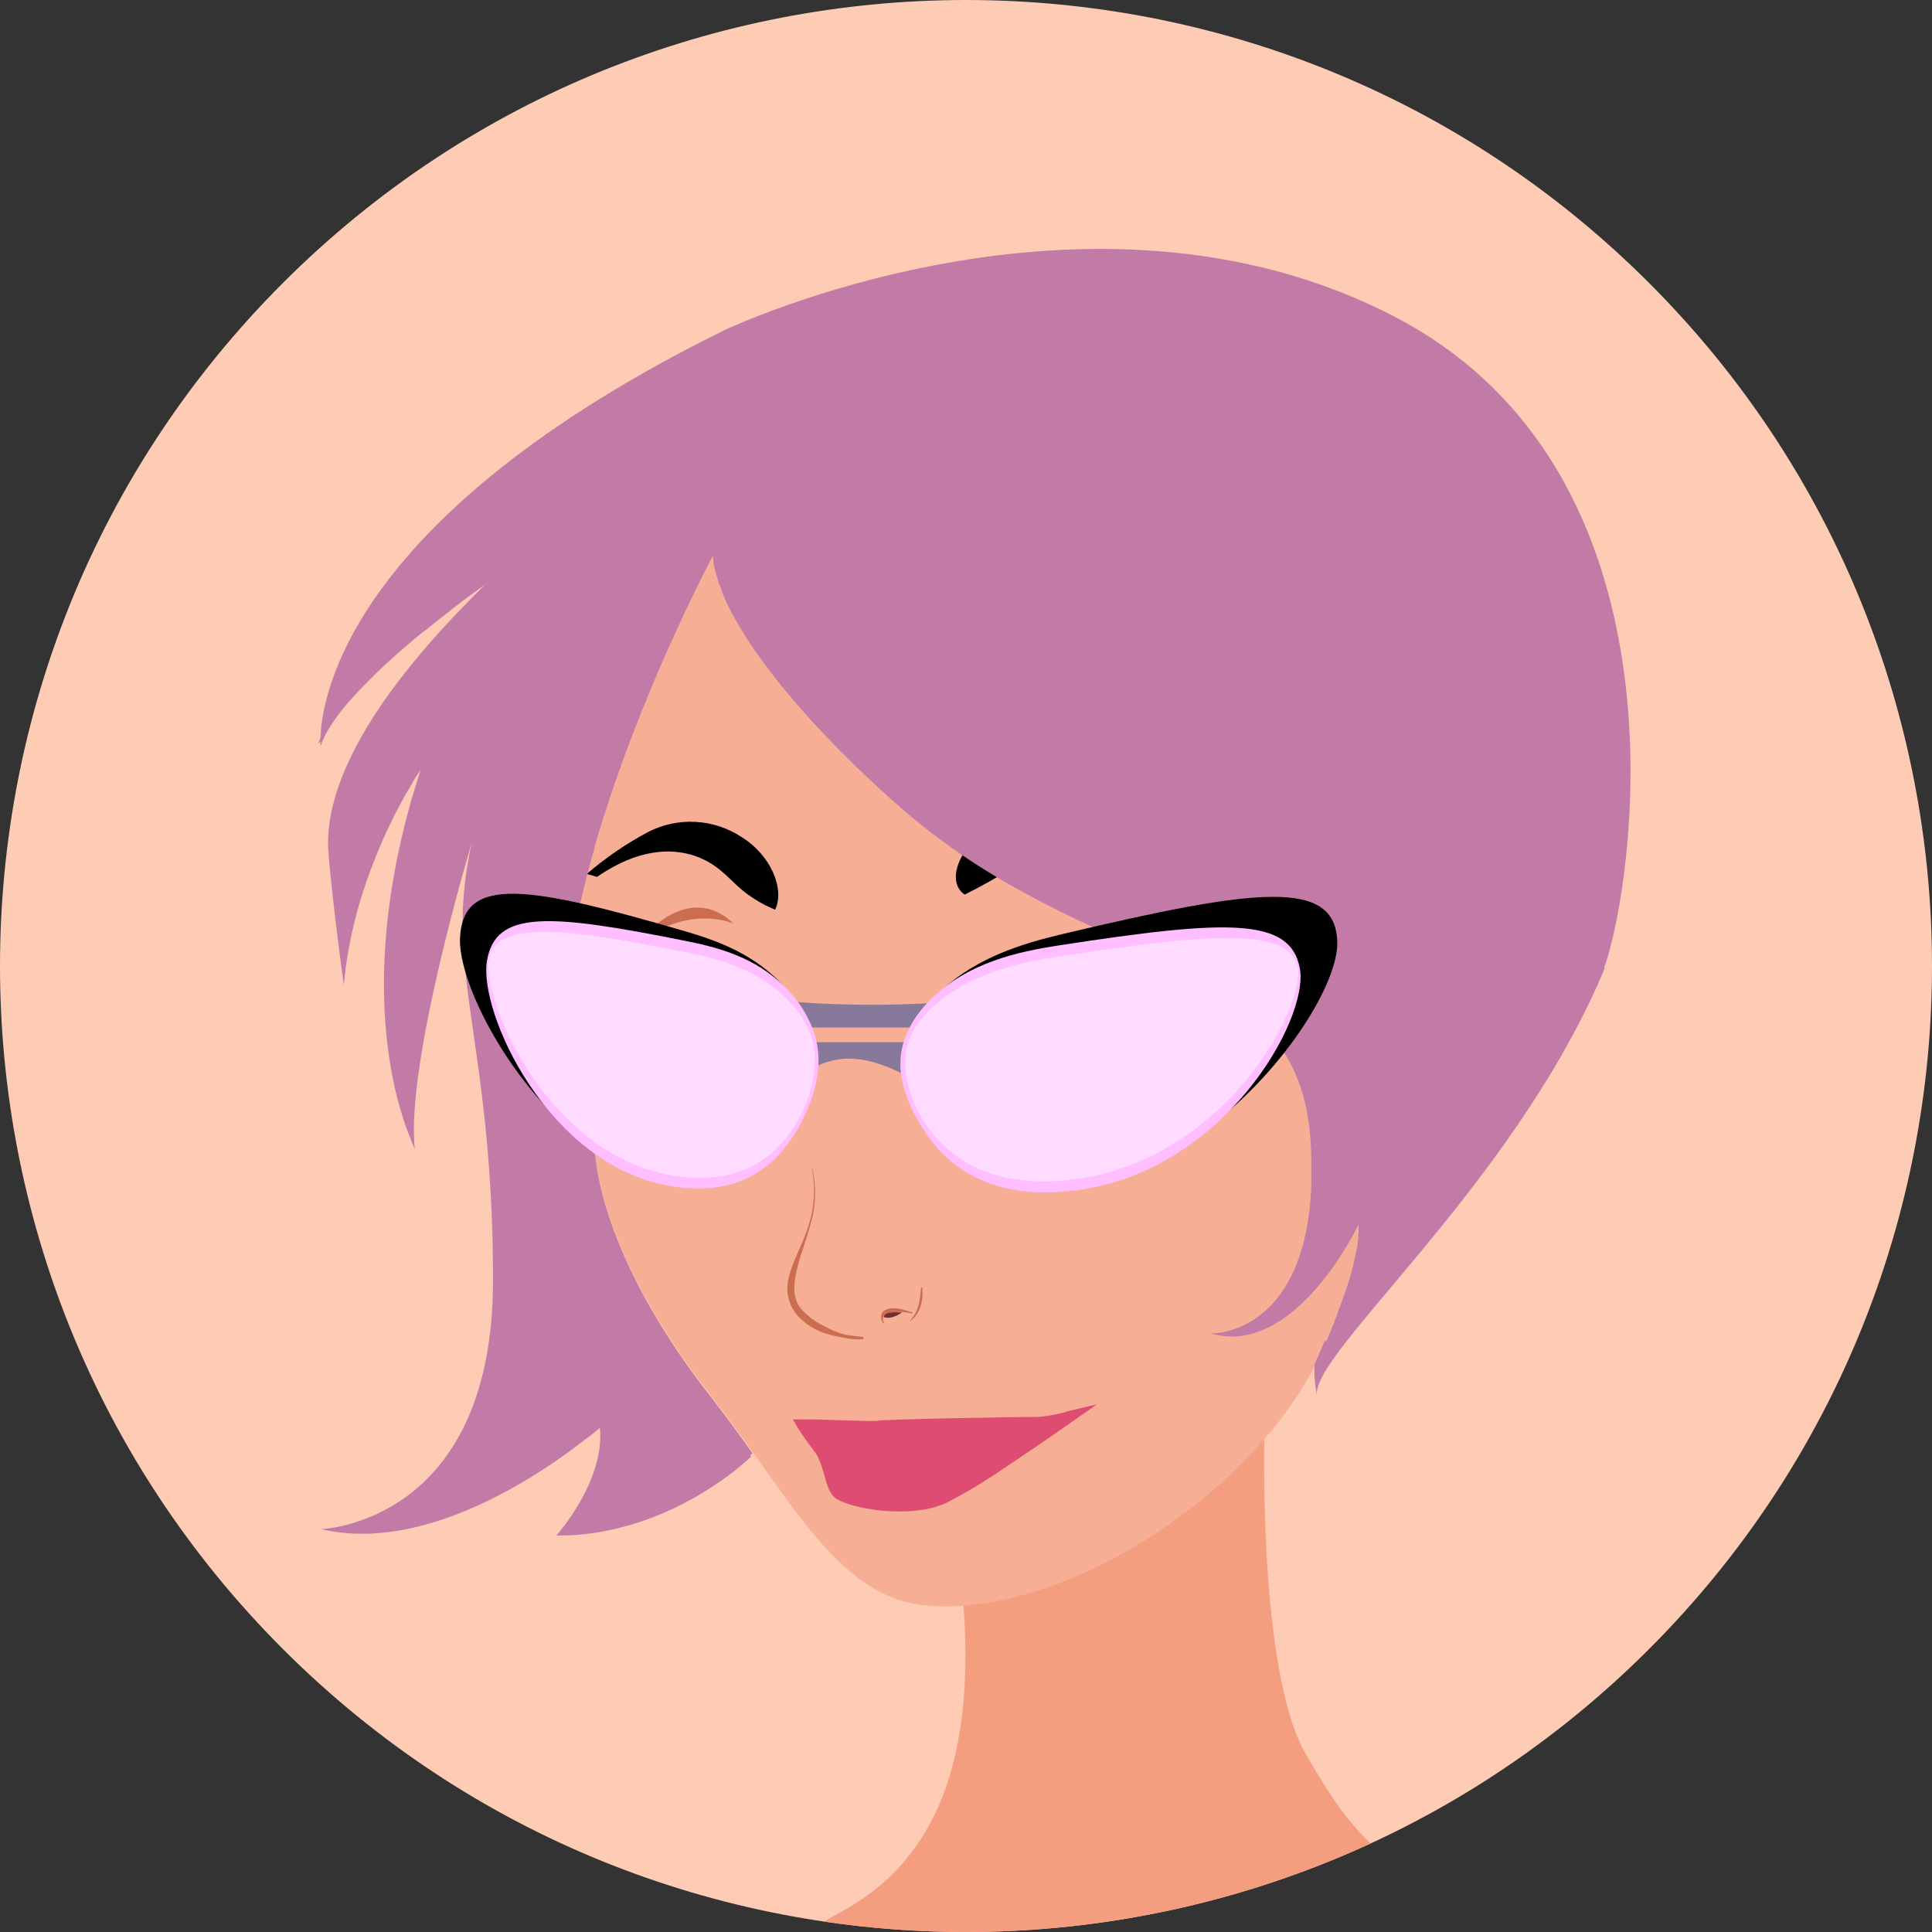 <svg width="65" height="65" viewBox="0 0 65 65" fill="none" xmlns="http://www.w3.org/2000/svg">
<rect x="0" y="0" width="65" height="65" fill="#333333" stroke="none"/>
<g clip-path="url(#clip0_1_14100)">
<path d="M55.481 55.481C68.173 42.789 68.173 22.211 55.481 9.519C42.789 -3.173 22.211 -3.173 9.519 9.519C-3.173 22.211 -3.173 42.789 9.519 55.481C22.211 68.173 42.789 68.173 55.481 55.481Z" fill="#FECBB4"/>
<path d="M46.118 62.019C45.361 61.321 44.74 60.417 43.927 59.006C42.285 56.155 42.545 47.951 42.545 47.951L32.353 53.305C33.036 60.043 30.885 62.892 28.38 64.274C28.18 64.385 27.961 64.511 27.73 64.65C33.985 65.574 40.373 64.66 46.118 62.019Z" fill="#F49E7F"/>
<path d="M50.441 31.805C50.271 31.684 49.623 31.503 49.446 31.463C49.876 28.086 50.952 21.819 46.289 16.849C41.049 11.26 33.887 11.26 29.955 12.22C26.023 13.18 21.395 17.112 20.434 21.392C19.472 25.673 20.08 26.964 19.643 28.355C19.206 29.745 18.433 31.636 19.472 33.709C19.802 35.154 19.974 36.631 19.984 38.113C19.984 40.446 21.366 43.727 23.957 47.009C26.549 50.29 28.117 53.721 31.131 54.012C35.709 54.444 42.215 50.319 44.432 45.555C45.053 44.157 45.545 42.706 45.901 41.218C46.627 41.352 47.212 40.877 47.717 40.111C48.366 39.139 49.208 38.492 49.856 37.585C50.831 36.212 51.866 32.842 50.441 31.805Z" fill="#F6AE94"/>
<path d="M21.663 21.18C22.089 19.903 22.857 18.766 23.884 17.894C25.869 16.227 28.742 15.455 31.309 15.622C32.663 15.711 34.296 16.049 35.507 16.693C37.728 17.872 38.971 19.132 39.362 21.676C39.533 22.745 39.523 23.838 39.721 24.904C39.757 25.099 40.618 27.589 40.985 27.271C40.985 27.271 39.496 28.566 39.301 28.566C39.106 28.566 20 29.279 20 29.279L19.547 29.021C19.547 29.021 20.843 27.207 20.913 25.775C20.977 24.224 21.152 22.627 21.663 21.18Z" fill="#F6AE94"/>
<path d="M26.861 42.467C26.861 42.467 26.904 42.942 27.596 43.029C27.892 43.085 28.199 43.033 28.46 42.882C28.722 42.731 28.921 42.492 29.02 42.207C29.278 41.602 29.798 38.407 29.625 34.91L27.034 34.953C27.034 34.953 27.509 38.581 27.422 39.746C27.334 40.911 26.861 42.467 26.861 42.467Z" fill="#F6AE94"/>
<path d="M27.019 41.791C27.218 41.644 27.455 41.554 27.702 41.531C28.043 41.531 29.314 42.021 29.314 42.021L29.485 41.679C29.485 41.679 28.161 41.167 27.7 41.167C27.523 41.175 27.353 41.234 27.21 41.338L27.019 41.791Z" fill="#F6AE94"/>
<path d="M35.091 37.667C35.091 37.968 35.001 38.262 34.834 38.513C34.667 38.763 34.429 38.958 34.151 39.073C33.873 39.188 33.567 39.218 33.272 39.16C32.977 39.101 32.706 38.956 32.493 38.743C32.28 38.53 32.135 38.259 32.076 37.964C32.017 37.669 32.047 37.363 32.163 37.084C32.278 36.806 32.473 36.569 32.723 36.401C32.974 36.234 33.268 36.145 33.569 36.145C33.972 36.145 34.359 36.305 34.645 36.591C34.93 36.876 35.091 37.263 35.091 37.667Z" fill="#F6AE94"/>
<path d="M27.184 37.578C27.251 38.362 26.79 39.042 26.159 39.093C25.529 39.145 24.964 38.554 24.895 37.77C24.827 36.986 25.29 36.306 25.92 36.253C26.55 36.2 27.119 36.788 27.184 37.578Z" fill="#F6AE94"/>
<path d="M45.038 43.012C43.466 45.753 40.574 47.048 38.583 45.905C36.591 44.763 36.248 41.613 37.821 38.871C39.394 36.13 42.284 34.835 44.276 35.978C46.267 37.12 46.611 40.27 45.038 43.012Z" fill="#F6AE94"/>
<path d="M24.919 40.32C24.019 37.633 21.769 35.759 19.882 36.118C19.954 36.777 19.992 37.441 19.995 38.104C19.995 40.175 21.084 42.993 23.141 45.897C25.025 45.507 25.821 43.013 24.919 40.32Z" fill="#F6AE94"/>
<path d="M20.192 33.879C20.192 33.879 19.545 29.279 21.164 28.566C22.783 27.854 24.792 28.696 24.792 28.696L25.892 30.063L26.022 30.517C26.022 30.517 26.669 33.366 26.476 37.966L24.597 36.475C24.597 36.475 23.043 34.92 22.718 34.856C22.394 34.791 21.099 34.792 21.099 34.792L20.192 33.879Z" fill="#F6AE94"/>
<path d="M33.017 37.635C33.017 37.635 31.723 30.898 33.277 28.826C34.831 26.754 37.358 26.947 37.358 26.947L40.079 27.206C40.079 27.206 42.605 27.919 43.122 28.501C43.122 28.501 43.122 32.259 41.438 35.691L33.017 37.635Z" fill="#F6AE94"/>
<path d="M26.702 42.913C26.668 43.063 27.179 43.37 27.276 43.411C27.959 43.707 28.733 43.34 29.379 43.114C29.956 42.913 30.877 43.432 30.962 43.748C30.962 43.748 30.991 44.122 30.761 44.18C30.53 44.238 27.105 44.209 27.105 44.209L26.731 43.978L26.588 43.432C26.588 43.432 26.702 42.914 26.702 42.913Z" fill="#F6AE94"/>
<path d="M26.646 43.331C26.646 43.331 26.863 43.934 27.769 43.891C28.674 43.849 29.238 43.416 29.54 43.331C29.842 43.246 30.922 43.546 30.879 43.891L30.792 44.233C30.792 44.233 30.28 46.522 29.238 46.566C28.196 46.611 28.372 45.094 27.639 44.752C27.639 44.752 26.646 44.151 26.646 43.331Z" fill="#F6AE94"/>
<path d="M29.971 51.233C29.971 51.233 31.353 51.318 31.74 51.233C31.74 51.233 31.525 51.967 31.093 51.924C30.661 51.882 29.971 51.233 29.971 51.233Z" fill="#F6AE94"/>
<path d="M26.04 47.217L25.782 47.827C25.782 47.827 25.22 47.217 26.04 47.217Z" fill="#F6AE94"/>
<path d="M38.091 46.957L38.566 47.692C38.566 47.692 39.126 47.044 38.091 46.957Z" fill="#F6AE94"/>
<path d="M36.516 30.445C36.516 30.445 38.395 29.603 40.921 30.898C40.921 30.898 38.524 28.696 36.516 30.445Z" fill="#CB6D50"/>
<path d="M24.682 31.077C24.682 31.077 23.244 30.394 21.464 31.721C21.464 31.721 23.09 29.55 24.682 31.077Z" fill="#CB6D50"/>
<path d="M49.813 32.283L49.453 32.625C49.068 32.857 48.237 34.075 48.237 34.075L47.755 34.823L47.739 34.809C47.482 35.045 46.962 36.255 46.962 36.255L46.99 36.34L46.962 36.364C46.987 36.396 47.01 36.43 47.031 36.465L47.128 36.77C47.144 37.075 47.055 37.376 46.877 37.624C46.877 37.624 47.61 37.365 47.762 36.847C47.796 36.695 47.79 36.536 47.745 36.387C47.7 36.237 47.618 36.102 47.505 35.993C47.582 35.812 47.659 35.652 47.719 35.537C47.763 35.444 47.839 35.369 47.932 35.326C48.026 35.283 48.132 35.274 48.231 35.301L48.049 35.131L48.124 35.154C48.016 34.939 48.534 34.42 48.534 34.42L48.522 34.408C48.718 34.56 48.944 34.702 48.944 34.702C48.944 34.702 48.728 34.118 48.944 33.773C49.103 33.52 49.528 33.26 49.743 33.149C50.008 33.429 50.237 33.74 50.426 34.075C50.426 34.075 50.115 32.599 49.813 32.283ZM48.259 36.709L48.389 35.974C48.389 35.974 48.086 36.14 48.259 36.702V36.709ZM48.754 37.184C49.209 36.319 48.992 35.737 48.992 35.737C48.87 36.209 48.791 36.691 48.754 37.177V37.184ZM50.008 34.57C50.223 35.154 49.791 36.816 49.791 36.816C50.483 35.629 50.373 34.7 50.373 34.7L50.008 34.57Z" fill="#E88665"/>
<path d="M27.451 44.294C27.451 44.294 28.286 44.807 28.66 44.785C28.816 44.761 28.963 44.695 29.083 44.593C29.204 44.492 29.294 44.359 29.344 44.209C29.344 44.209 28.199 44.496 27.451 44.294Z" fill="#F6AE94"/>
<path d="M27.317 39.319C27.452 40.015 27.393 40.734 27.147 41.399C26.964 41.946 26.651 42.457 26.528 43.022C26.474 43.247 26.476 43.483 26.536 43.707C26.596 43.931 26.71 44.136 26.87 44.305C27.115 44.554 27.415 44.743 27.746 44.855C27.959 44.923 28.176 44.973 28.397 45.005C28.602 45.056 28.813 45.073 29.024 45.056C29.032 45.054 29.039 45.049 29.044 45.042C29.049 45.035 29.052 45.027 29.052 45.019C29.052 45.01 29.049 45.002 29.044 44.995C29.039 44.989 29.032 44.984 29.024 44.981C28.826 44.947 28.624 44.942 28.426 44.903C28.194 44.84 27.972 44.748 27.763 44.629C27.454 44.491 27.178 44.289 26.954 44.037C26.636 43.657 26.708 43.16 26.81 42.716C26.935 42.173 27.152 41.659 27.288 41.119C27.453 40.532 27.468 39.913 27.331 39.319H27.317Z" fill="#CB6D50"/>
<path d="M29.735 44.496C29.627 44.231 29.827 44.173 30.049 44.154C30.26 44.126 30.476 44.138 30.683 44.19C30.703 44.19 30.712 44.163 30.691 44.156C30.423 44.069 30.139 43.963 29.858 44.043C29.623 44.112 29.6 44.315 29.699 44.506C29.709 44.527 29.743 44.506 29.735 44.493V44.496Z" fill="#CB6D50"/>
<path d="M30.626 44.443C30.968 44.211 31.07 43.726 31.031 43.334C31.031 43.329 31.029 43.324 31.025 43.32C31.021 43.316 31.016 43.314 31.01 43.314C31.005 43.314 31 43.316 30.996 43.32C30.992 43.324 30.99 43.329 30.99 43.334C30.94 43.763 30.927 44.098 30.616 44.429C30.614 44.431 30.613 44.433 30.612 44.435C30.612 44.437 30.613 44.44 30.614 44.441C30.615 44.443 30.617 44.444 30.62 44.445C30.622 44.445 30.624 44.444 30.626 44.443Z" fill="#CB6D50"/>
<path d="M29.733 44.313C29.733 44.313 29.7 44.096 30.337 44.161C30.337 44.161 30.013 44.411 29.733 44.313Z" fill="#742E2C"/>
<path d="M26.53 47.548C26.53 47.548 27.403 46.797 28.037 46.681C28.44 46.607 28.759 46.962 29.144 47.003C29.595 47.051 29.981 46.786 30.428 46.768C31.089 46.739 31.436 46.833 32.76 47.091C34.084 47.349 37.269 47.374 37.556 47.347C37.556 47.347 35.713 48.382 35.196 48.382C34.678 48.382 31.164 48.724 31.021 48.756C30.877 48.788 29.207 48.671 28.891 48.671L26.53 47.548Z" fill="#F6AE94"/>
<path d="M35.998 47.461C35.64 47.575 35.27 47.646 34.895 47.671C33.89 47.671 29.685 47.755 29.574 47.796C29.463 47.837 27.564 47.755 27.453 47.755H26.672C26.883 48.12 27.119 48.469 27.377 48.802C27.403 48.833 27.425 48.865 27.447 48.898L27.468 48.934C27.482 48.956 27.495 48.978 27.507 49L27.529 49.046C27.54 49.067 27.55 49.087 27.558 49.11C27.567 49.126 27.574 49.142 27.581 49.159L27.605 49.221C27.762 49.637 27.811 50.112 28.049 50.351C28.419 50.729 30.578 51.147 31.842 50.562C32.514 50.212 33.163 49.822 33.786 49.393L33.798 49.385L33.977 49.265L34.022 49.236L34.213 49.108L34.404 48.98L34.435 48.958L34.633 48.824L34.845 48.681L34.867 48.667L35.26 48.396L35.453 48.262C35.836 47.998 36.174 47.758 36.428 47.579H36.439L36.656 47.424L36.809 47.314L36.821 47.304L36.847 47.287L36.885 47.26L36.903 47.246C36.903 47.246 36.475 47.355 35.998 47.461Z" fill="#DE4D71"/>
<path d="M32.454 30.098C33.252 29.701 34.021 29.247 34.756 28.742C35.477 28.187 36.312 27.8 37.2 27.608C38.442 27.355 40.349 27.234 43.075 28.438C43.245 28.438 43.433 28.43 43.614 28.438C42.406 27.767 41.126 27.234 39.798 26.849C37.549 26.204 35.499 26.53 33.938 27.362C32.331 28.231 31.748 29.608 32.454 30.098Z" fill="black"/>
<path d="M33.348 29.562C32.981 29.774 32.684 29.933 32.546 30.005C32.467 29.927 32.409 29.832 32.376 29.727C32.342 29.623 32.334 29.512 32.353 29.403C32.412 28.831 33.036 28.037 34.035 27.494C34.417 27.289 34.817 27.12 35.231 26.991C36.714 26.547 38.297 26.563 39.771 27.038C40.948 27.4 42.081 27.89 43.151 28.5H43.061C41.011 27.475 39.156 27.304 37.766 27.466C36.722 27.574 35.725 27.957 34.877 28.575L34.693 28.706C34.258 29.014 33.808 29.299 33.345 29.56L33.348 29.562Z" fill="black"/>
<path d="M26.079 30.606C25.554 30.393 25.077 30.078 24.675 29.678C24.317 29.337 23.961 28.971 23.258 28.756C22.574 28.568 21.508 28.524 20.084 29.502C19.969 29.466 19.853 29.434 19.742 29.403C20.372 28.861 21.059 28.39 21.792 27.998C22.287 27.741 22.842 27.621 23.399 27.651C23.957 27.681 24.496 27.86 24.96 28.168C25.929 28.773 26.411 29.9 26.079 30.606Z" fill="black"/>
<path d="M25.506 30.233C25.665 30.329 25.829 30.415 25.998 30.49C26.069 30.272 26.081 30.039 26.036 29.815C25.939 29.274 25.505 28.647 24.9 28.278C24.685 28.14 24.456 28.025 24.217 27.936C23.825 27.794 23.406 27.74 22.991 27.777C22.575 27.814 22.173 27.941 21.812 28.15C21.174 28.517 20.579 28.954 20.037 29.451L20.097 29.468C21.17 28.654 22.186 28.483 22.939 28.601C23.568 28.71 24.144 29.021 24.581 29.487L24.692 29.596C24.939 29.839 25.214 30.052 25.51 30.232L25.506 30.233Z" fill="black"/>
<path d="M37.236 37.635L38.468 38.282C38.468 38.282 40.217 37.375 41.382 36.857L41.512 35.303L37.301 37.375L37.236 37.635Z" fill="black"/>
<path d="M41.282 33.219C41.282 33.219 42.886 32.266 43.373 30.956C43.373 30.956 43.25 32.648 41.306 33.974L41.282 33.219Z" fill="black"/>
<path d="M41.76 33.614C42.137 33.301 42.433 32.901 42.622 32.449C42.622 32.449 40.895 30.98 37.829 31.282C34.763 31.584 33.73 35.083 33.166 37.285L36.145 36.248L41.76 33.614Z" fill="black"/>
<path d="M33.478 36.948C33.767 35.868 34.148 34.683 34.751 33.682C35.559 32.338 36.574 31.624 37.853 31.497C38.119 31.47 38.386 31.456 38.654 31.456C40.671 31.456 41.968 32.244 42.361 32.519C42.184 32.866 41.941 33.176 41.645 33.429L36.063 36.041L33.478 36.948Z" fill="black"/>
<path d="M37.552 32.324C35.09 32.647 33.666 35.57 33.017 37.7C33.456 37.594 33.904 37.529 34.356 37.507C35.323 37.736 36.312 37.863 37.306 37.886H37.357C38.264 38.014 38.134 37.886 38.134 37.886C39.106 37.626 40.078 37.302 40.79 36.589C41.38 35.831 41.7 34.896 41.697 33.935V33.481C40.518 32.57 39.031 32.156 37.552 32.324Z" fill="white"/>
<path d="M37.357 37.894H37.306L36.94 37.879C37.24 37.98 37.555 38.031 37.871 38.031C38.581 38.029 39.266 37.773 39.801 37.308C39.268 37.564 38.709 37.763 38.134 37.903C38.134 37.903 38.261 38.022 37.357 37.894Z" fill="url(#paint0_linear_1_14100)"/>
<path d="M40.977 34.686C40.98 33.99 40.775 33.309 40.388 32.73C39.495 32.348 38.517 32.208 37.553 32.324C36.441 32.469 35.539 33.146 34.82 34.032C34.78 34.246 34.76 34.462 34.76 34.679C34.76 36.174 35.674 37.438 36.934 37.863L37.3 37.879H37.351C38.258 38.007 38.128 37.879 38.128 37.879C38.703 37.739 39.262 37.54 39.795 37.284C40.167 36.962 40.466 36.563 40.67 36.114C40.874 35.666 40.978 35.179 40.977 34.686Z" fill="url(#paint1_linear_1_14100)"/>
<path d="M37.872 37.587C39.363 37.587 40.57 36.287 40.57 34.683C40.574 34.266 40.49 33.853 40.324 33.471C40.158 33.088 39.914 32.745 39.607 32.462C38.939 32.285 38.243 32.237 37.557 32.321C36.782 32.436 36.06 32.788 35.492 33.328C35.285 33.75 35.178 34.214 35.18 34.683C35.175 36.287 36.382 37.587 37.872 37.587Z" fill="url(#paint2_linear_1_14100)"/>
<path d="M39.779 34.686C39.779 35.819 38.925 36.736 37.871 36.736C36.817 36.736 35.963 35.819 35.963 34.686C35.963 33.554 36.817 32.637 37.871 32.637C38.925 32.637 39.779 33.554 39.779 34.686Z" fill="black"/>
<path d="M39.53 34.686C39.53 35.67 38.787 36.468 37.872 36.468C36.956 36.468 36.215 35.67 36.215 34.686C36.215 33.703 36.956 32.905 37.872 32.905C38.787 32.905 39.53 33.703 39.53 34.686Z" fill="black"/>
<path d="M39.53 34.686C39.53 35.67 38.787 36.468 37.872 36.468C36.956 36.468 36.215 35.67 36.215 34.686C36.215 33.703 36.956 32.905 37.872 32.905C38.787 32.905 39.53 33.703 39.53 34.686Z" fill="black"/>
<path d="M37.151 33.06C37.161 33.198 37.21 33.33 37.293 33.441C37.375 33.552 37.487 33.637 37.617 33.686C37.746 33.735 37.886 33.745 38.022 33.717C38.157 33.688 38.281 33.622 38.379 33.525C38.478 33.428 38.546 33.305 38.577 33.17C38.608 33.035 38.599 32.895 38.552 32.765C38.505 32.635 38.422 32.521 38.312 32.437C38.203 32.353 38.072 32.302 37.934 32.29C37.862 32.29 37.789 32.299 37.717 32.305C37.552 32.35 37.407 32.449 37.304 32.585C37.202 32.722 37.148 32.889 37.151 33.06Z" fill="white"/>
<path d="M38.245 36.697C38.239 36.769 38.213 36.838 38.169 36.896C38.125 36.953 38.065 36.997 37.997 37.021C37.929 37.045 37.855 37.048 37.784 37.031C37.714 37.014 37.65 36.976 37.601 36.923C37.551 36.87 37.519 36.804 37.506 36.733C37.494 36.661 37.503 36.588 37.532 36.521C37.56 36.455 37.608 36.398 37.669 36.358C37.729 36.319 37.8 36.297 37.872 36.297C37.923 36.299 37.973 36.311 38.019 36.332C38.065 36.353 38.107 36.383 38.141 36.42C38.176 36.457 38.203 36.501 38.221 36.548C38.238 36.596 38.246 36.646 38.245 36.697Z" fill="white"/>
<path d="M41.71 33.479C40.172 32.077 37.595 31.655 35.858 32.908C35.125 33.472 34.528 34.192 34.109 35.016C33.667 35.822 33.314 36.673 33.055 37.554L33.014 37.701H33.022C33.581 36.024 34.38 34.271 35.825 33.171C36.616 32.568 37.533 32.357 38.519 32.408C39.662 32.468 40.726 32.92 41.687 33.505C41.691 33.507 41.695 33.508 41.699 33.507C41.703 33.507 41.707 33.505 41.71 33.502C41.712 33.498 41.714 33.494 41.714 33.49C41.714 33.486 41.712 33.482 41.71 33.479ZM40.785 36.596C40.413 36.92 39.995 37.188 39.545 37.392C39.089 37.599 38.606 37.734 38.135 37.892C39.077 37.712 40.136 37.331 40.794 36.598C40.801 36.596 40.792 36.589 40.785 36.594V36.596Z" fill="black"/>
<path d="M22.205 36.663V37.31C22.205 37.31 23.177 37.822 24.149 38.477L25.119 37.764L22.205 36.663Z" fill="black"/>
<path d="M21.851 35.298C21.851 35.298 20.237 34.569 19.545 33.23C19.545 33.23 21.159 34.736 22.066 34.91L21.851 35.298Z" fill="black"/>
<path d="M21.764 35.125C21.764 35.125 21.334 35.04 20.814 34.478C20.814 34.478 20.838 32.572 22.499 31.93C23.838 31.417 24.914 32.462 25.476 33.586C25.766 34.229 25.957 34.911 26.043 35.611C26.094 35.915 26.099 37.355 26.342 37.544C26.342 37.544 24.788 36.335 24.615 36.292C24.442 36.249 21.764 35.125 21.764 35.125Z" fill="black"/>
<path d="M25.941 36.962C24.843 36.126 24.714 36.094 24.668 36.082C24.525 36.041 22.863 35.351 21.848 34.925H21.831H21.811C21.512 34.826 21.244 34.649 21.035 34.413C21.062 34.051 21.249 32.662 22.572 32.148C22.77 32.07 22.98 32.029 23.192 32.027C24.351 32.027 25.082 33.308 25.278 33.699C25.584 34.309 25.712 34.977 25.826 35.663C25.838 35.733 25.849 35.906 25.86 36.087C25.883 36.451 25.907 36.745 25.936 36.979L25.941 36.962Z" fill="black"/>
<path d="M21.683 35.173L21.747 35.433C21.912 35.993 22.175 36.519 22.525 36.987C22.953 37.541 23.281 37.741 23.891 38.022C24.687 38.395 25.762 37.467 26.418 37.959C26.223 36.593 26.158 35.173 25.316 33.879C24.229 32.215 21.942 32.194 21.683 35.173Z" fill="white"/>
<path d="M23.333 32.761C22.926 33.332 22.692 34.181 22.743 35.119C22.834 36.762 23.768 38.048 24.834 37.99C25.434 37.958 25.944 37.505 26.262 36.825C26.124 35.824 25.92 34.816 25.311 33.879C24.805 33.1 24.035 32.681 23.333 32.761Z" fill="url(#paint3_linear_1_14100)"/>
<path d="M22.996 35.103C23.075 36.533 23.888 37.65 24.814 37.599C25.42 37.566 25.924 37.037 26.18 36.275C26.06 35.427 25.765 34.612 25.314 33.884C25.146 33.602 24.921 33.358 24.653 33.167C24.386 32.977 24.082 32.844 23.76 32.777C23.253 33.236 22.942 34.114 22.996 35.103Z" fill="url(#paint4_linear_1_14100)"/>
<path d="M24.569 33.182C23.915 33.218 23.43 34.066 23.486 35.078C23.542 36.089 24.116 36.878 24.77 36.842C25.425 36.806 25.893 35.988 25.857 34.997C25.719 34.604 25.536 34.229 25.31 33.879C25.14 33.612 24.926 33.377 24.676 33.183C24.641 33.18 24.605 33.18 24.569 33.182Z" fill="black"/>
<path d="M25.7 34.955C25.747 35.833 25.326 36.571 24.757 36.601C24.188 36.632 23.689 35.947 23.641 35.064C23.594 34.181 24.014 33.448 24.583 33.416C25.151 33.383 25.65 34.077 25.7 34.955Z" fill="black"/>
<path d="M25.7 34.955C25.747 35.833 25.326 36.571 24.757 36.601C24.188 36.632 23.689 35.947 23.641 35.064C23.594 34.181 24.014 33.448 24.583 33.416C25.151 33.383 25.65 34.077 25.7 34.955Z" fill="black"/>
<path d="M24.144 33.586C24.165 33.967 24.382 34.27 24.629 34.252C24.877 34.235 25.06 33.911 25.038 33.537C25.038 33.531 25.038 33.524 25.038 33.518C24.841 33.293 24.605 33.106 24.341 32.966C24.267 33.05 24.211 33.149 24.177 33.256C24.144 33.362 24.132 33.475 24.144 33.586Z" fill="white"/>
<path d="M24.999 36.792C25.011 36.991 24.915 37.155 24.789 37.161C24.663 37.168 24.548 37.015 24.538 36.82C24.528 36.625 24.622 36.458 24.75 36.451C24.878 36.444 24.989 36.596 24.999 36.792Z" fill="white"/>
<path d="M26.199 36.242C26.105 35.656 25.943 35.083 25.716 34.534C25.417 33.839 24.94 33.094 24.204 32.797C23.94 32.68 23.649 32.635 23.362 32.666C23.074 32.698 22.8 32.805 22.568 32.977C21.937 33.475 21.736 34.343 21.685 35.102V35.17C21.779 34.415 22.016 33.575 22.667 33.11C22.895 32.955 23.162 32.865 23.437 32.849C23.713 32.833 23.988 32.891 24.233 33.018C24.952 33.347 25.398 34.005 25.707 34.712C25.921 35.23 26.073 35.772 26.158 36.326C26.252 36.866 26.271 37.426 26.394 37.959C26.394 37.978 26.428 37.975 26.426 37.959C26.385 37.383 26.309 36.81 26.199 36.242ZM23.893 38.01C23.657 37.869 23.408 37.747 23.179 37.594C22.938 37.419 22.72 37.213 22.532 36.982C22.532 36.982 22.515 36.982 22.52 36.991C22.852 37.477 23.331 37.843 23.886 38.038C23.898 38.045 23.914 38.019 23.893 38.01Z" fill="black"/>
<path d="M53.975 32.546C53.986 32.519 53.996 32.49 54.004 32.459C54.013 32.428 54.02 32.416 54.027 32.394C54.033 32.372 54.047 32.331 54.056 32.3L54.08 32.225C54.09 32.191 54.1 32.157 54.109 32.121C54.117 32.085 54.124 32.068 54.133 32.039C54.141 32.01 54.153 31.964 54.163 31.926C54.173 31.889 54.179 31.868 54.185 31.837C54.192 31.807 54.206 31.757 54.216 31.714C54.227 31.672 54.232 31.654 54.24 31.622C54.249 31.59 54.261 31.532 54.273 31.485L54.293 31.395L54.303 31.351C55.282 26.947 55.996 15.424 46.972 10.682C36.612 5.247 24.348 11.12 24.348 11.12C11.763 17.337 10.825 23.418 10.784 24.814C10.757 24.884 10.73 24.954 10.704 25.025L10.783 24.948C10.78 25.003 10.78 25.057 10.783 25.111C10.819 24.999 10.863 24.891 10.916 24.786C10.931 24.75 10.95 24.716 10.969 24.68C10.988 24.645 11.001 24.619 11.02 24.588C11.039 24.557 11.061 24.516 11.085 24.479L11.145 24.385C11.169 24.347 11.193 24.31 11.22 24.272C11.247 24.235 11.264 24.209 11.287 24.177L11.372 24.06L11.445 23.965L11.539 23.845L11.618 23.75L11.722 23.627L11.804 23.534C11.842 23.491 11.878 23.449 11.917 23.408L11.999 23.319L12.123 23.186C12.144 23.164 12.165 23.141 12.187 23.121C12.357 22.95 12.528 22.779 12.699 22.608L12.785 22.525L12.919 22.4L13.02 22.306L13.152 22.188L13.259 22.091L13.389 21.976L13.5 21.879L13.628 21.768L13.739 21.671L13.867 21.563L13.979 21.469L14.103 21.367L14.216 21.273L14.348 21.18L14.457 21.092L14.573 20.998L14.682 20.911L14.793 20.822C14.829 20.794 14.865 20.767 14.899 20.738L15.005 20.656L15.109 20.576L15.201 20.497L15.301 20.42L15.391 20.352L15.487 20.28L15.569 20.217L15.654 20.152L15.731 20.096L15.811 20.036L15.885 19.985L15.953 19.934L16.015 19.891C16.032 19.876 16.051 19.862 16.071 19.85L16.12 19.812L16.173 19.775L16.208 19.751L16.247 19.722L16.273 19.705L16.291 19.689L16.324 19.667L16.244 19.746C12.076 23.845 10.88 26.762 11.053 28.737C11.169 30.078 11.363 31.615 11.478 32.473C11.534 32.884 11.57 33.141 11.57 33.141C11.58 33.018 11.594 32.896 11.608 32.775C11.608 32.734 11.618 32.695 11.623 32.654C11.623 32.574 11.642 32.493 11.654 32.415L11.674 32.271C11.686 32.201 11.697 32.131 11.709 32.059C11.72 31.988 11.726 31.96 11.736 31.911L11.772 31.711L11.802 31.559L11.843 31.368C11.854 31.318 11.866 31.267 11.878 31.217C11.889 31.168 11.907 31.093 11.922 31.031C11.937 30.97 11.946 30.932 11.96 30.883L12.006 30.701L12.047 30.556C12.062 30.496 12.079 30.438 12.096 30.385C12.113 30.332 12.123 30.29 12.139 30.244C12.154 30.198 12.175 30.126 12.192 30.073C12.209 30.02 12.221 29.982 12.235 29.938C12.248 29.893 12.274 29.822 12.293 29.767C12.311 29.712 12.322 29.682 12.335 29.639L12.397 29.468C12.412 29.427 12.426 29.388 12.44 29.349L12.51 29.164C12.521 29.132 12.534 29.098 12.547 29.065C12.58 28.98 12.614 28.894 12.646 28.812L12.66 28.782C12.694 28.696 12.728 28.611 12.764 28.529L12.803 28.438L12.873 28.267L12.919 28.168C12.94 28.119 12.962 28.071 12.984 28.023L13.03 27.924C13.053 27.88 13.073 27.835 13.094 27.791C13.114 27.746 13.124 27.726 13.142 27.694L13.201 27.57L13.249 27.475C13.268 27.437 13.287 27.398 13.307 27.36L13.353 27.272L13.41 27.162L13.454 27.08L13.509 26.978C13.523 26.952 13.536 26.927 13.552 26.901L13.604 26.805L13.642 26.737L13.697 26.643L13.729 26.587C13.748 26.552 13.767 26.522 13.786 26.491L13.809 26.45C13.832 26.411 13.854 26.375 13.876 26.341V26.327C14.047 26.047 14.155 25.895 14.155 25.895C14.066 26.166 13.984 26.435 13.905 26.698V26.689C13.844 26.896 13.787 27.099 13.734 27.302L13.688 27.473C13.635 27.676 13.584 27.88 13.538 28.078C13.529 28.112 13.521 28.146 13.514 28.182L13.442 28.489L13.459 28.421C12.224 33.978 13.432 37.437 13.849 38.398V38.417C13.88 38.489 13.907 38.545 13.927 38.588L13.955 38.646V38.66C13.64 35.735 15.885 28.307 15.885 28.307C15.847 28.465 15.813 28.623 15.782 28.775C15.782 28.788 15.782 28.8 15.782 28.814C15.752 28.964 15.726 29.113 15.702 29.258C15.702 29.258 15.702 29.258 15.702 29.268C15.678 29.419 15.658 29.567 15.64 29.714V29.733C15.623 29.88 15.61 30.027 15.598 30.17C15.347 33.452 16.587 36.125 16.587 43.077C16.587 51.276 10.8 51.446 10.8 51.446C11.382 51.58 11.98 51.628 12.576 51.59H12.585C15.454 51.419 18.266 49.523 19.525 48.554L19.678 48.435L19.813 48.339C19.899 48.273 19.971 48.213 20.029 48.168L20.102 48.107L20.153 48.062L20.184 48.035C20.355 49.847 18.717 51.661 18.717 51.661C18.845 51.661 18.973 51.661 19.099 51.653H19.209C19.491 51.638 19.766 51.607 20.034 51.566L20.104 51.556L20.314 51.518L20.428 51.496C20.493 51.484 20.558 51.468 20.621 51.455L20.744 51.428L20.927 51.38L21.052 51.347L21.223 51.298L21.349 51.26L21.52 51.205L21.645 51.164L21.803 51.106L21.925 51.062L22.08 51.002L22.196 50.954L22.345 50.891L22.459 50.842L22.601 50.777L22.712 50.725L22.847 50.659L22.953 50.606L23.084 50.538L23.185 50.483L23.31 50.415L23.405 50.36L23.523 50.292L23.616 50.237C23.653 50.215 23.691 50.193 23.727 50.169C23.762 50.145 23.786 50.133 23.816 50.114L23.92 50.047L24.003 49.993L24.101 49.928L24.178 49.875C24.21 49.854 24.239 49.832 24.27 49.812L24.342 49.76L24.427 49.699L24.494 49.649L24.57 49.591L24.634 49.545L24.704 49.49L24.76 49.446L24.823 49.395L24.873 49.354L24.929 49.308L24.974 49.27L25.021 49.229L25.061 49.195L25.1 49.161C25.112 49.151 25.123 49.141 25.134 49.13L25.167 49.103L25.194 49.077L25.218 49.055L25.24 49.033L25.254 49.021L25.274 49H25.283L25.226 48.956L25.324 48.903C24.892 48.295 24.439 47.671 23.957 47.051C21.366 43.77 19.984 40.489 19.984 38.156C19.974 36.673 19.802 35.197 19.472 33.752C19.315 33.438 19.192 33.107 19.105 32.767C19.123 32.608 19.145 32.449 19.169 32.288L19.18 32.217C19.202 32.065 19.227 31.913 19.253 31.757L19.268 31.672C19.294 31.518 19.323 31.363 19.352 31.207L19.368 31.139C19.398 30.98 19.431 30.819 19.465 30.66C19.465 30.66 19.465 30.66 19.465 30.647C19.499 30.486 19.537 30.324 19.574 30.162C19.574 30.136 19.586 30.11 19.593 30.085C19.629 29.929 19.666 29.774 19.706 29.62C19.706 29.589 19.721 29.559 19.73 29.53C19.769 29.374 19.81 29.219 19.851 29.063L19.872 28.995C19.913 28.84 19.957 28.684 20.001 28.529V28.5C20.046 28.343 20.093 28.185 20.14 28.028C20.14 27.999 20.158 27.97 20.167 27.941C20.211 27.791 20.259 27.64 20.305 27.492C20.316 27.459 20.326 27.427 20.338 27.395L20.481 26.949L20.507 26.874L20.65 26.447L20.669 26.395L20.823 25.956C20.835 25.924 20.847 25.891 20.857 25.859C20.908 25.721 20.958 25.582 21.007 25.446L21.048 25.338C21.098 25.201 21.149 25.066 21.199 24.931L21.233 24.846L21.371 24.484C21.383 24.457 21.393 24.429 21.404 24.402C21.453 24.274 21.504 24.147 21.554 24.021L21.6 23.905C21.648 23.787 21.696 23.668 21.744 23.551L21.795 23.425L21.937 23.083C21.952 23.044 21.969 23.006 21.986 22.967C22.022 22.88 22.058 22.796 22.095 22.709C22.116 22.661 22.135 22.614 22.155 22.567L22.275 22.289C22.297 22.241 22.317 22.193 22.338 22.147L22.456 21.877C22.48 21.826 22.502 21.775 22.524 21.724C22.546 21.672 22.579 21.606 22.604 21.553C22.63 21.5 22.673 21.401 22.707 21.327L22.765 21.199C22.808 21.105 22.851 21.012 22.893 20.923C22.905 20.897 22.917 20.871 22.927 20.846C23.547 19.513 23.988 18.688 23.988 18.688C23.988 18.688 23.964 19.078 24.285 19.874V19.894C24.295 19.922 24.307 19.951 24.321 19.98C24.335 20.009 24.33 20 24.335 20.012C24.34 20.024 24.364 20.081 24.381 20.116V20.133C24.418 20.217 24.461 20.304 24.507 20.4L24.521 20.427L24.579 20.542L24.596 20.574L24.663 20.699C24.663 20.707 24.671 20.714 24.675 20.721C24.729 20.823 24.789 20.928 24.854 21.037L24.871 21.068L24.953 21.203C24.953 21.216 24.968 21.228 24.977 21.242C25.004 21.288 25.033 21.334 25.064 21.382L25.085 21.415C25.158 21.531 25.238 21.652 25.324 21.778L25.348 21.814L25.452 21.966L25.488 22.016C25.522 22.065 25.558 22.115 25.595 22.166L25.63 22.212C25.676 22.277 25.725 22.344 25.775 22.41L25.935 22.62L25.968 22.663C26.01 22.718 26.053 22.774 26.099 22.834L26.149 22.897C26.191 22.95 26.232 23.003 26.277 23.056L26.326 23.117L26.483 23.309L26.513 23.341L26.707 23.573L26.75 23.621L26.91 23.808L26.977 23.883L27.128 24.053L27.199 24.134C27.256 24.195 27.312 24.259 27.37 24.32L27.426 24.381L27.662 24.634L27.706 24.679C27.771 24.749 27.84 24.82 27.908 24.89L27.992 24.976L28.163 25.157L28.255 25.251L28.45 25.444L28.528 25.523L28.81 25.799L28.848 25.835L29.104 26.081L29.203 26.173L29.415 26.371L29.526 26.474L29.748 26.679L29.85 26.773C29.959 26.872 30.07 26.973 30.192 27.073C36.582 32.773 43.708 31.866 44.096 38.431C44.106 38.586 44.113 38.736 44.116 38.885C44.116 38.909 44.116 38.934 44.116 38.957C44.116 39.097 44.116 39.232 44.116 39.365V39.449C44.116 39.58 44.116 39.708 44.116 39.833C44.116 39.855 44.116 39.876 44.116 39.9C44.116 40.011 44.106 40.122 44.097 40.229C44.097 40.25 44.097 40.272 44.097 40.292C44.089 40.405 44.077 40.513 44.067 40.619C44.067 40.651 44.067 40.684 44.055 40.716C44.043 40.815 44.031 40.912 44.017 41.006C44.017 41.041 44.005 41.075 44 41.109C43.986 41.191 43.973 41.271 43.957 41.35C43.957 41.389 43.942 41.427 43.935 41.466C43.92 41.532 43.906 41.597 43.891 41.661C43.891 41.695 43.875 41.729 43.867 41.763C43.848 41.838 43.828 41.912 43.807 41.983L43.776 42.088C43.093 44.32 41.616 44.759 41.006 44.844C40.918 44.858 40.83 44.864 40.741 44.865C43.592 45.685 45.708 41.194 45.708 41.194C45.708 41.249 45.708 41.305 45.708 41.365C45.708 41.386 45.708 41.404 45.708 41.423C45.708 41.442 45.708 41.503 45.7 41.546C45.691 41.589 45.7 41.592 45.7 41.616C45.7 41.64 45.689 41.708 45.683 41.755C45.683 41.773 45.683 41.79 45.683 41.809C45.672 41.874 45.662 41.941 45.648 42.007C45.648 42.029 45.648 42.053 45.635 42.076C45.624 42.125 45.614 42.176 45.602 42.228C45.602 42.253 45.592 42.277 45.585 42.303C45.573 42.359 45.558 42.417 45.542 42.474C45.543 42.483 45.543 42.493 45.542 42.503V42.523C45.503 42.677 45.459 42.832 45.409 42.988C45.409 43.01 45.397 43.032 45.391 43.054C45.384 43.077 45.375 43.102 45.367 43.126C45.351 43.176 45.336 43.225 45.319 43.275L45.293 43.352L45.262 43.442C45.252 43.469 45.244 43.498 45.233 43.526C45.223 43.553 45.215 43.582 45.204 43.609L45.151 43.758L45.126 43.828C45.114 43.859 45.102 43.891 45.092 43.924C45.081 43.956 45.075 43.965 45.068 43.985L44.991 44.187C44.991 44.187 44.991 44.2 44.991 44.207C44.977 44.242 44.963 44.274 44.952 44.308L44.931 44.358C44.919 44.39 44.905 44.424 44.892 44.457V44.472C44.864 44.54 44.835 44.609 44.81 44.674L44.794 44.709L44.753 44.809L44.743 44.834C44.718 44.897 44.69 44.959 44.666 45.019C44.663 45.025 44.66 45.031 44.658 45.038C44.646 45.068 44.632 45.097 44.62 45.126L44.581 45.094C44.543 45.183 44.507 45.265 44.473 45.342C44.473 45.353 44.473 45.364 44.46 45.374L44.431 45.439L44.415 45.471L44.371 45.57C44.371 45.582 44.361 45.593 44.357 45.603L44.335 45.651L44.321 45.68L44.284 45.76V45.772L44.268 45.806C44.264 45.815 44.26 45.824 44.256 45.834L44.248 45.849L44.236 45.876C44.231 45.883 44.228 45.891 44.225 45.898C44.225 45.903 44.225 45.907 44.225 45.912V45.921C44.211 46.268 44.24 46.617 44.311 46.957C44.053 45.575 50.833 39.954 53.898 32.792L53.946 32.676C53.955 32.652 53.963 32.626 53.974 32.601C53.984 32.575 53.975 32.568 53.975 32.546Z" fill="#C27BA6"/>
<path d="M26.134 33.658L26.224 34.569H31.338L31.069 35.061H26.402L26.305 36.813C26.305 36.813 27.203 35.617 28.549 35.617C29.895 35.617 31.239 36.67 31.239 36.67L31.689 33.725C29.838 33.852 27.981 33.829 26.134 33.658Z" fill="#87799A"/>
<path d="M26.68 33.549C25.673 32.227 24.328 31.706 23.078 31.34C17.732 29.779 15.588 29.449 15.477 31.538C15.412 32.799 16.644 35.491 18.62 37.5L21.623 35.06L26.68 33.549Z" fill="black"/>
<path d="M18.635 37.237C16.781 35.293 15.613 32.753 15.676 31.554C15.724 30.645 16.178 30.274 17.249 30.274C18.459 30.274 20.355 30.758 23.023 31.537C24.193 31.878 25.401 32.35 26.338 33.448L21.564 34.874C21.539 34.883 21.516 34.895 21.496 34.912L18.635 37.237Z" fill="black"/>
<path d="M44.991 31.692C44.933 29.55 42.29 29.873 35.741 31.427C34.375 31.75 32.93 32.201 31.753 33.248L31.924 33.238L40.683 37.92C43.306 35.903 45.027 33.031 44.991 31.692Z" fill="black"/>
<path d="M40.663 37.684L32.184 33.149C33.27 32.305 34.553 31.914 35.788 31.622C39.033 30.85 41.346 30.372 42.835 30.372C44.202 30.372 44.767 30.756 44.793 31.699C44.827 32.983 43.145 35.737 40.663 37.677V37.684Z" fill="black"/>
<path d="M30.293 35.928C30.293 35.896 30.293 35.863 30.293 35.831C30.269 34.838 30.882 34.024 31.399 33.537C32.623 32.387 34.197 32.027 35.618 31.808C41.286 30.935 43.414 30.853 43.732 32.58C44.05 34.307 41.17 39.413 36.199 40.048C34.635 40.246 32.839 40.079 31.548 38.637C31.014 38.043 30.356 36.955 30.293 35.928Z" fill="#FFBEFF"/>
<path d="M43.054 32.258C43.054 32.599 42.101 32.246 40.925 32.228C39.75 32.211 38.797 32.534 38.799 32.2C38.8 31.865 39.755 31.607 40.931 31.624C42.106 31.641 43.055 31.923 43.054 32.258Z" fill="white"/>
<path d="M43.426 33.047C43.426 33.233 43.327 33.388 43.199 33.388C43.071 33.388 42.962 33.248 42.958 33.062C42.955 32.876 43.057 32.721 43.185 32.721C43.313 32.721 43.423 32.862 43.426 33.047Z" fill="white"/>
<path d="M27.537 35.87C27.539 35.838 27.539 35.805 27.537 35.773C27.573 34.78 27.073 33.957 26.649 33.463C25.647 32.297 24.34 31.914 23.158 31.675C18.445 30.724 16.667 30.611 16.382 32.333C16.097 34.054 18.431 39.206 22.548 39.904C23.851 40.123 25.351 39.981 26.448 38.56C26.905 37.978 27.471 36.895 27.537 35.87Z" fill="#FFBEFF"/>
<path d="M43.665 32.575C43.585 32.136 43.301 31.697 42.001 31.586C41.844 31.574 41.672 31.566 41.489 31.562H41.125H40.828C39.697 31.607 38.182 31.786 35.598 32.184C34.27 32.389 32.856 32.712 31.669 33.639C31.076 34.102 30.415 34.794 30.455 35.86C30.455 35.925 30.455 35.991 30.468 36.056C30.469 36.06 30.469 36.064 30.468 36.068C30.594 36.95 30.997 37.768 31.619 38.405C32.692 39.531 34.12 39.79 35.415 39.741C35.645 39.73 35.886 39.71 36.129 39.679C39.651 39.235 42.124 36.572 43.171 34.428C43.615 33.51 43.716 32.855 43.665 32.575ZM26.434 33.571C25.45 32.625 24.282 32.283 23.178 32.061C21.029 31.625 19.762 31.424 18.828 31.364L18.566 31.352H18.534C16.851 31.301 16.527 31.815 16.44 32.334C16.392 32.613 16.467 33.269 16.831 34.201C17.671 36.359 19.692 39.054 22.621 39.549C22.819 39.583 23.018 39.606 23.217 39.619C24.295 39.688 25.489 39.449 26.401 38.34C26.993 37.622 27.346 36.738 27.413 35.81C27.46 34.743 26.921 34.042 26.434 33.571Z" fill="#FFDCFF"/>
</g>
<defs>
<linearGradient id="paint0_linear_1_14100" x1="37.634" y1="32.344" x2="38.316" y2="37.192" gradientUnits="userSpaceOnUse">
<stop stop-color="#156D1E"/>
<stop offset="1" stop-color="#32A92D"/>
</linearGradient>
<linearGradient id="paint1_linear_1_14100" x1="1401.43" y1="1102.86" x2="1421.99" y2="1263.79" gradientUnits="userSpaceOnUse">
<stop stop-color="#156D1E"/>
<stop offset="1" stop-color="#32A92D"/>
</linearGradient>
<linearGradient id="paint2_linear_1_14100" x1="37.588" y1="32.664" x2="38.181" y2="36.876" gradientUnits="userSpaceOnUse">
<stop stop-color="#156D1E"/>
<stop offset="1" stop-color="#76D74C"/>
</linearGradient>
<linearGradient id="paint3_linear_1_14100" x1="473.991" y1="1003.75" x2="511.06" y2="1130.28" gradientUnits="userSpaceOnUse">
<stop stop-color="#156D1E"/>
<stop offset="1" stop-color="#32A92D"/>
</linearGradient>
<linearGradient id="paint4_linear_1_14100" x1="435.913" y1="933.998" x2="465.881" y2="1035.05" gradientUnits="userSpaceOnUse">
<stop stop-color="#156D1E"/>
<stop offset="1" stop-color="#76D74C"/>
</linearGradient>
<clipPath id="clip0_1_14100">
<rect width="65" height="65" fill="white"/>
</clipPath>
</defs>
</svg>

